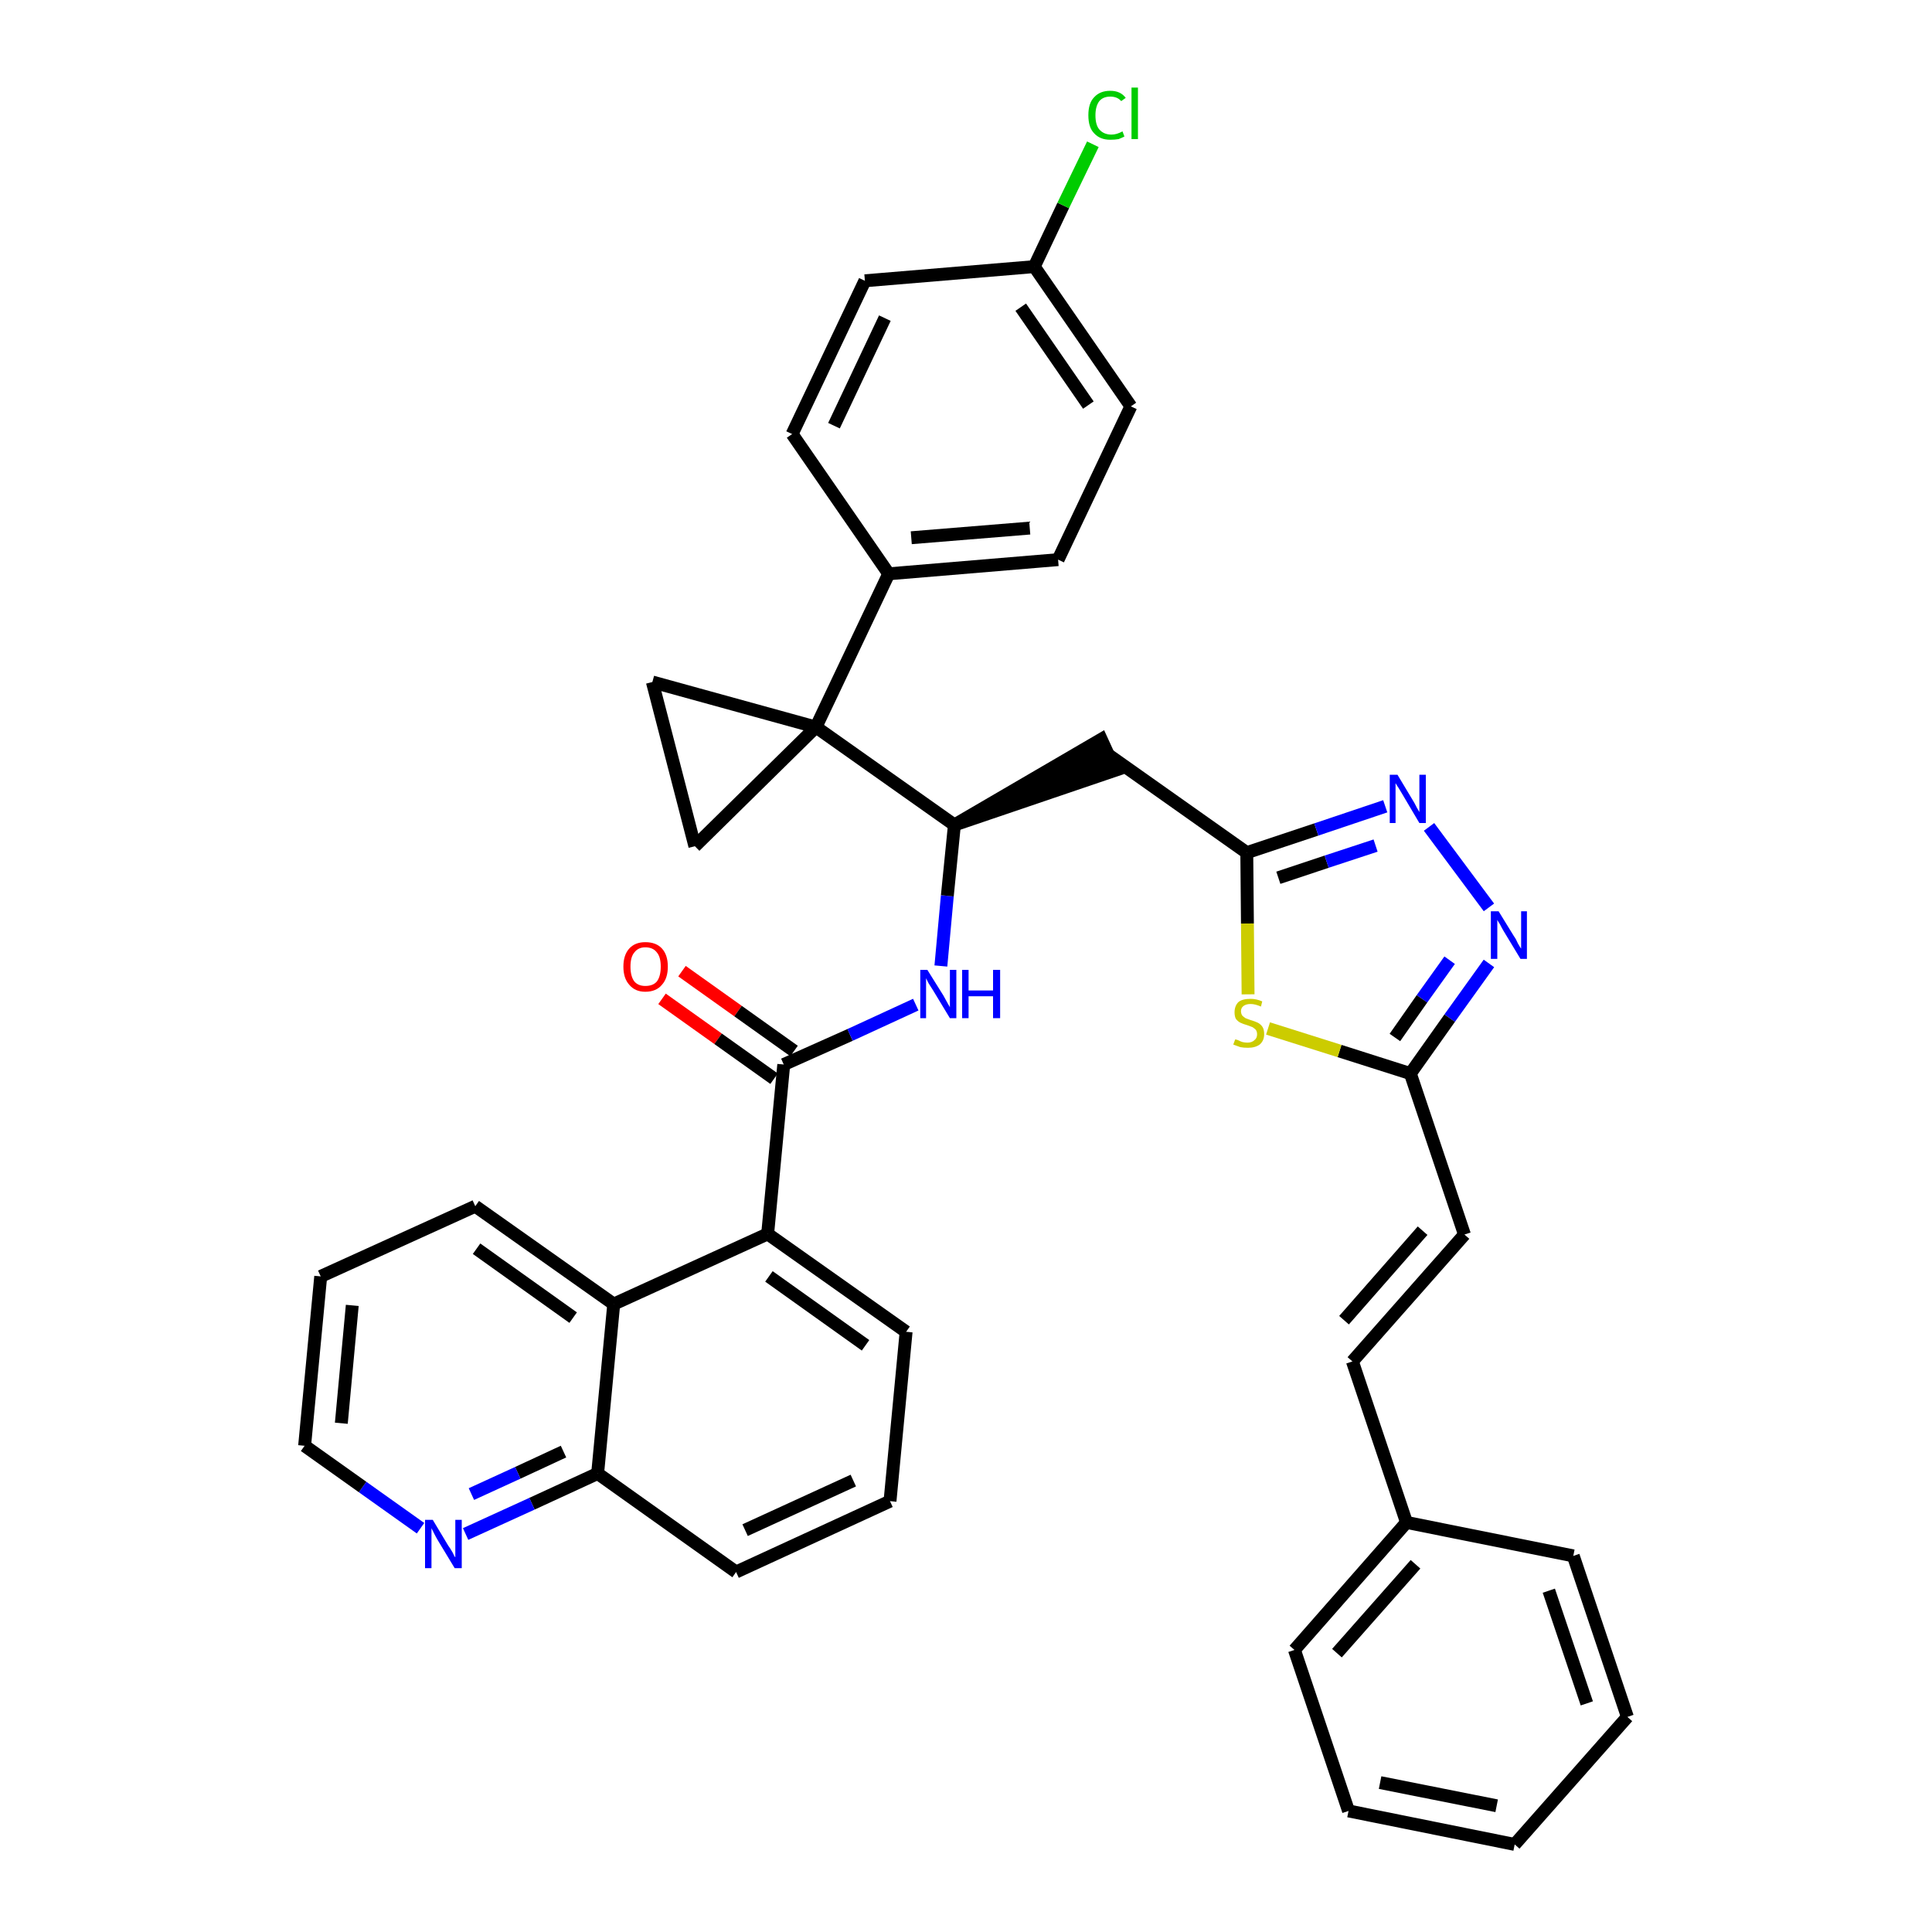 <?xml version='1.0' encoding='iso-8859-1'?>
<svg version='1.1' baseProfile='full'
              xmlns='http://www.w3.org/2000/svg'
                      xmlns:rdkit='http://www.rdkit.org/xml'
                      xmlns:xlink='http://www.w3.org/1999/xlink'
                  xml:space='preserve'
width='300px' height='300px' viewBox='0 0 300 300'>
<!-- END OF HEADER -->
<path class='bond-0 atom-0 atom-1' d='M 102.8,155.1 L 111.5,161.3' style='fill:none;fill-rule:evenodd;stroke:#FF0000;stroke-width:2.0px;stroke-linecap:butt;stroke-linejoin:miter;stroke-opacity:1' />
<path class='bond-0 atom-0 atom-1' d='M 111.5,161.3 L 120.2,167.5' style='fill:none;fill-rule:evenodd;stroke:#000000;stroke-width:2.0px;stroke-linecap:butt;stroke-linejoin:miter;stroke-opacity:1' />
<path class='bond-0 atom-0 atom-1' d='M 105.9,150.8 L 114.6,157.0' style='fill:none;fill-rule:evenodd;stroke:#FF0000;stroke-width:2.0px;stroke-linecap:butt;stroke-linejoin:miter;stroke-opacity:1' />
<path class='bond-0 atom-0 atom-1' d='M 114.6,157.0 L 123.3,163.2' style='fill:none;fill-rule:evenodd;stroke:#000000;stroke-width:2.0px;stroke-linecap:butt;stroke-linejoin:miter;stroke-opacity:1' />
<path class='bond-1 atom-1 atom-2' d='M 121.7,165.3 L 132.0,160.7' style='fill:none;fill-rule:evenodd;stroke:#000000;stroke-width:2.0px;stroke-linecap:butt;stroke-linejoin:miter;stroke-opacity:1' />
<path class='bond-1 atom-1 atom-2' d='M 132.0,160.7 L 142.2,156.0' style='fill:none;fill-rule:evenodd;stroke:#0000FF;stroke-width:2.0px;stroke-linecap:butt;stroke-linejoin:miter;stroke-opacity:1' />
<path class='bond-27 atom-1 atom-28' d='M 121.7,165.3 L 119.2,191.6' style='fill:none;fill-rule:evenodd;stroke:#000000;stroke-width:2.0px;stroke-linecap:butt;stroke-linejoin:miter;stroke-opacity:1' />
<path class='bond-2 atom-2 atom-3' d='M 146.1,150.0 L 147.1,139.1' style='fill:none;fill-rule:evenodd;stroke:#0000FF;stroke-width:2.0px;stroke-linecap:butt;stroke-linejoin:miter;stroke-opacity:1' />
<path class='bond-2 atom-2 atom-3' d='M 147.1,139.1 L 148.2,128.1' style='fill:none;fill-rule:evenodd;stroke:#000000;stroke-width:2.0px;stroke-linecap:butt;stroke-linejoin:miter;stroke-opacity:1' />
<path class='bond-3 atom-3 atom-4' d='M 148.2,128.1 L 173.2,119.6 L 171.0,114.8 Z' style='fill:#000000;fill-rule:evenodd;fill-opacity:1;stroke:#000000;stroke-width:2.0px;stroke-linecap:butt;stroke-linejoin:miter;stroke-opacity:1;' />
<path class='bond-17 atom-3 atom-18' d='M 148.2,128.1 L 126.7,112.9' style='fill:none;fill-rule:evenodd;stroke:#000000;stroke-width:2.0px;stroke-linecap:butt;stroke-linejoin:miter;stroke-opacity:1' />
<path class='bond-4 atom-4 atom-5' d='M 172.1,117.2 L 193.6,132.4' style='fill:none;fill-rule:evenodd;stroke:#000000;stroke-width:2.0px;stroke-linecap:butt;stroke-linejoin:miter;stroke-opacity:1' />
<path class='bond-5 atom-5 atom-6' d='M 193.6,132.4 L 204.4,128.8' style='fill:none;fill-rule:evenodd;stroke:#000000;stroke-width:2.0px;stroke-linecap:butt;stroke-linejoin:miter;stroke-opacity:1' />
<path class='bond-5 atom-5 atom-6' d='M 204.4,128.8 L 215.1,125.2' style='fill:none;fill-rule:evenodd;stroke:#0000FF;stroke-width:2.0px;stroke-linecap:butt;stroke-linejoin:miter;stroke-opacity:1' />
<path class='bond-5 atom-5 atom-6' d='M 198.5,136.3 L 206.0,133.8' style='fill:none;fill-rule:evenodd;stroke:#000000;stroke-width:2.0px;stroke-linecap:butt;stroke-linejoin:miter;stroke-opacity:1' />
<path class='bond-5 atom-5 atom-6' d='M 206.0,133.8 L 213.6,131.3' style='fill:none;fill-rule:evenodd;stroke:#0000FF;stroke-width:2.0px;stroke-linecap:butt;stroke-linejoin:miter;stroke-opacity:1' />
<path class='bond-37 atom-17 atom-5' d='M 193.8,154.4 L 193.7,143.4' style='fill:none;fill-rule:evenodd;stroke:#CCCC00;stroke-width:2.0px;stroke-linecap:butt;stroke-linejoin:miter;stroke-opacity:1' />
<path class='bond-37 atom-17 atom-5' d='M 193.7,143.4 L 193.6,132.4' style='fill:none;fill-rule:evenodd;stroke:#000000;stroke-width:2.0px;stroke-linecap:butt;stroke-linejoin:miter;stroke-opacity:1' />
<path class='bond-6 atom-6 atom-7' d='M 221.9,128.4 L 231.2,140.9' style='fill:none;fill-rule:evenodd;stroke:#0000FF;stroke-width:2.0px;stroke-linecap:butt;stroke-linejoin:miter;stroke-opacity:1' />
<path class='bond-7 atom-7 atom-8' d='M 231.2,149.6 L 225.1,158.1' style='fill:none;fill-rule:evenodd;stroke:#0000FF;stroke-width:2.0px;stroke-linecap:butt;stroke-linejoin:miter;stroke-opacity:1' />
<path class='bond-7 atom-7 atom-8' d='M 225.1,158.1 L 219.0,166.7' style='fill:none;fill-rule:evenodd;stroke:#000000;stroke-width:2.0px;stroke-linecap:butt;stroke-linejoin:miter;stroke-opacity:1' />
<path class='bond-7 atom-7 atom-8' d='M 225.1,149.1 L 220.8,155.1' style='fill:none;fill-rule:evenodd;stroke:#0000FF;stroke-width:2.0px;stroke-linecap:butt;stroke-linejoin:miter;stroke-opacity:1' />
<path class='bond-7 atom-7 atom-8' d='M 220.8,155.1 L 216.6,161.1' style='fill:none;fill-rule:evenodd;stroke:#000000;stroke-width:2.0px;stroke-linecap:butt;stroke-linejoin:miter;stroke-opacity:1' />
<path class='bond-8 atom-8 atom-9' d='M 219.0,166.7 L 227.4,191.7' style='fill:none;fill-rule:evenodd;stroke:#000000;stroke-width:2.0px;stroke-linecap:butt;stroke-linejoin:miter;stroke-opacity:1' />
<path class='bond-16 atom-8 atom-17' d='M 219.0,166.7 L 208.0,163.2' style='fill:none;fill-rule:evenodd;stroke:#000000;stroke-width:2.0px;stroke-linecap:butt;stroke-linejoin:miter;stroke-opacity:1' />
<path class='bond-16 atom-8 atom-17' d='M 208.0,163.2 L 196.9,159.7' style='fill:none;fill-rule:evenodd;stroke:#CCCC00;stroke-width:2.0px;stroke-linecap:butt;stroke-linejoin:miter;stroke-opacity:1' />
<path class='bond-9 atom-9 atom-10' d='M 227.4,191.7 L 210.0,211.4' style='fill:none;fill-rule:evenodd;stroke:#000000;stroke-width:2.0px;stroke-linecap:butt;stroke-linejoin:miter;stroke-opacity:1' />
<path class='bond-9 atom-9 atom-10' d='M 220.9,191.1 L 208.7,205.0' style='fill:none;fill-rule:evenodd;stroke:#000000;stroke-width:2.0px;stroke-linecap:butt;stroke-linejoin:miter;stroke-opacity:1' />
<path class='bond-10 atom-10 atom-11' d='M 210.0,211.4 L 218.4,236.4' style='fill:none;fill-rule:evenodd;stroke:#000000;stroke-width:2.0px;stroke-linecap:butt;stroke-linejoin:miter;stroke-opacity:1' />
<path class='bond-11 atom-11 atom-12' d='M 218.4,236.4 L 201.0,256.2' style='fill:none;fill-rule:evenodd;stroke:#000000;stroke-width:2.0px;stroke-linecap:butt;stroke-linejoin:miter;stroke-opacity:1' />
<path class='bond-11 atom-11 atom-12' d='M 219.8,242.9 L 207.6,256.7' style='fill:none;fill-rule:evenodd;stroke:#000000;stroke-width:2.0px;stroke-linecap:butt;stroke-linejoin:miter;stroke-opacity:1' />
<path class='bond-40 atom-16 atom-11' d='M 244.3,241.6 L 218.4,236.4' style='fill:none;fill-rule:evenodd;stroke:#000000;stroke-width:2.0px;stroke-linecap:butt;stroke-linejoin:miter;stroke-opacity:1' />
<path class='bond-12 atom-12 atom-13' d='M 201.0,256.2 L 209.4,281.2' style='fill:none;fill-rule:evenodd;stroke:#000000;stroke-width:2.0px;stroke-linecap:butt;stroke-linejoin:miter;stroke-opacity:1' />
<path class='bond-13 atom-13 atom-14' d='M 209.4,281.2 L 235.2,286.4' style='fill:none;fill-rule:evenodd;stroke:#000000;stroke-width:2.0px;stroke-linecap:butt;stroke-linejoin:miter;stroke-opacity:1' />
<path class='bond-13 atom-13 atom-14' d='M 214.3,276.8 L 232.4,280.4' style='fill:none;fill-rule:evenodd;stroke:#000000;stroke-width:2.0px;stroke-linecap:butt;stroke-linejoin:miter;stroke-opacity:1' />
<path class='bond-14 atom-14 atom-15' d='M 235.2,286.4 L 252.7,266.6' style='fill:none;fill-rule:evenodd;stroke:#000000;stroke-width:2.0px;stroke-linecap:butt;stroke-linejoin:miter;stroke-opacity:1' />
<path class='bond-15 atom-15 atom-16' d='M 252.7,266.6 L 244.3,241.6' style='fill:none;fill-rule:evenodd;stroke:#000000;stroke-width:2.0px;stroke-linecap:butt;stroke-linejoin:miter;stroke-opacity:1' />
<path class='bond-15 atom-15 atom-16' d='M 246.4,264.5 L 240.5,247.0' style='fill:none;fill-rule:evenodd;stroke:#000000;stroke-width:2.0px;stroke-linecap:butt;stroke-linejoin:miter;stroke-opacity:1' />
<path class='bond-18 atom-18 atom-19' d='M 126.7,112.9 L 138.0,89.1' style='fill:none;fill-rule:evenodd;stroke:#000000;stroke-width:2.0px;stroke-linecap:butt;stroke-linejoin:miter;stroke-opacity:1' />
<path class='bond-25 atom-18 atom-26' d='M 126.7,112.9 L 101.3,105.9' style='fill:none;fill-rule:evenodd;stroke:#000000;stroke-width:2.0px;stroke-linecap:butt;stroke-linejoin:miter;stroke-opacity:1' />
<path class='bond-38 atom-27 atom-18' d='M 107.9,131.4 L 126.7,112.9' style='fill:none;fill-rule:evenodd;stroke:#000000;stroke-width:2.0px;stroke-linecap:butt;stroke-linejoin:miter;stroke-opacity:1' />
<path class='bond-19 atom-19 atom-20' d='M 138.0,89.1 L 164.3,86.9' style='fill:none;fill-rule:evenodd;stroke:#000000;stroke-width:2.0px;stroke-linecap:butt;stroke-linejoin:miter;stroke-opacity:1' />
<path class='bond-19 atom-19 atom-20' d='M 141.5,83.5 L 159.9,82.0' style='fill:none;fill-rule:evenodd;stroke:#000000;stroke-width:2.0px;stroke-linecap:butt;stroke-linejoin:miter;stroke-opacity:1' />
<path class='bond-41 atom-25 atom-19' d='M 123.0,67.4 L 138.0,89.1' style='fill:none;fill-rule:evenodd;stroke:#000000;stroke-width:2.0px;stroke-linecap:butt;stroke-linejoin:miter;stroke-opacity:1' />
<path class='bond-20 atom-20 atom-21' d='M 164.3,86.9 L 175.6,63.1' style='fill:none;fill-rule:evenodd;stroke:#000000;stroke-width:2.0px;stroke-linecap:butt;stroke-linejoin:miter;stroke-opacity:1' />
<path class='bond-21 atom-21 atom-22' d='M 175.6,63.1 L 160.6,41.4' style='fill:none;fill-rule:evenodd;stroke:#000000;stroke-width:2.0px;stroke-linecap:butt;stroke-linejoin:miter;stroke-opacity:1' />
<path class='bond-21 atom-21 atom-22' d='M 169.0,62.9 L 158.5,47.7' style='fill:none;fill-rule:evenodd;stroke:#000000;stroke-width:2.0px;stroke-linecap:butt;stroke-linejoin:miter;stroke-opacity:1' />
<path class='bond-22 atom-22 atom-23' d='M 160.6,41.4 L 165.1,31.9' style='fill:none;fill-rule:evenodd;stroke:#000000;stroke-width:2.0px;stroke-linecap:butt;stroke-linejoin:miter;stroke-opacity:1' />
<path class='bond-22 atom-22 atom-23' d='M 165.1,31.9 L 169.7,22.4' style='fill:none;fill-rule:evenodd;stroke:#00CC00;stroke-width:2.0px;stroke-linecap:butt;stroke-linejoin:miter;stroke-opacity:1' />
<path class='bond-23 atom-22 atom-24' d='M 160.6,41.4 L 134.3,43.6' style='fill:none;fill-rule:evenodd;stroke:#000000;stroke-width:2.0px;stroke-linecap:butt;stroke-linejoin:miter;stroke-opacity:1' />
<path class='bond-24 atom-24 atom-25' d='M 134.3,43.6 L 123.0,67.4' style='fill:none;fill-rule:evenodd;stroke:#000000;stroke-width:2.0px;stroke-linecap:butt;stroke-linejoin:miter;stroke-opacity:1' />
<path class='bond-24 atom-24 atom-25' d='M 137.4,49.4 L 129.5,66.1' style='fill:none;fill-rule:evenodd;stroke:#000000;stroke-width:2.0px;stroke-linecap:butt;stroke-linejoin:miter;stroke-opacity:1' />
<path class='bond-26 atom-26 atom-27' d='M 101.3,105.9 L 107.9,131.4' style='fill:none;fill-rule:evenodd;stroke:#000000;stroke-width:2.0px;stroke-linecap:butt;stroke-linejoin:miter;stroke-opacity:1' />
<path class='bond-28 atom-28 atom-29' d='M 119.2,191.6 L 140.7,206.8' style='fill:none;fill-rule:evenodd;stroke:#000000;stroke-width:2.0px;stroke-linecap:butt;stroke-linejoin:miter;stroke-opacity:1' />
<path class='bond-28 atom-28 atom-29' d='M 119.4,198.2 L 134.4,208.9' style='fill:none;fill-rule:evenodd;stroke:#000000;stroke-width:2.0px;stroke-linecap:butt;stroke-linejoin:miter;stroke-opacity:1' />
<path class='bond-39 atom-37 atom-28' d='M 95.3,202.5 L 119.2,191.6' style='fill:none;fill-rule:evenodd;stroke:#000000;stroke-width:2.0px;stroke-linecap:butt;stroke-linejoin:miter;stroke-opacity:1' />
<path class='bond-29 atom-29 atom-30' d='M 140.7,206.8 L 138.2,233.1' style='fill:none;fill-rule:evenodd;stroke:#000000;stroke-width:2.0px;stroke-linecap:butt;stroke-linejoin:miter;stroke-opacity:1' />
<path class='bond-30 atom-30 atom-31' d='M 138.2,233.1 L 114.3,244.1' style='fill:none;fill-rule:evenodd;stroke:#000000;stroke-width:2.0px;stroke-linecap:butt;stroke-linejoin:miter;stroke-opacity:1' />
<path class='bond-30 atom-30 atom-31' d='M 132.5,229.9 L 115.7,237.6' style='fill:none;fill-rule:evenodd;stroke:#000000;stroke-width:2.0px;stroke-linecap:butt;stroke-linejoin:miter;stroke-opacity:1' />
<path class='bond-31 atom-31 atom-32' d='M 114.3,244.1 L 92.8,228.8' style='fill:none;fill-rule:evenodd;stroke:#000000;stroke-width:2.0px;stroke-linecap:butt;stroke-linejoin:miter;stroke-opacity:1' />
<path class='bond-32 atom-32 atom-33' d='M 92.8,228.8 L 82.6,233.5' style='fill:none;fill-rule:evenodd;stroke:#000000;stroke-width:2.0px;stroke-linecap:butt;stroke-linejoin:miter;stroke-opacity:1' />
<path class='bond-32 atom-32 atom-33' d='M 82.6,233.5 L 72.3,238.2' style='fill:none;fill-rule:evenodd;stroke:#0000FF;stroke-width:2.0px;stroke-linecap:butt;stroke-linejoin:miter;stroke-opacity:1' />
<path class='bond-32 atom-32 atom-33' d='M 87.5,225.4 L 80.4,228.7' style='fill:none;fill-rule:evenodd;stroke:#000000;stroke-width:2.0px;stroke-linecap:butt;stroke-linejoin:miter;stroke-opacity:1' />
<path class='bond-32 atom-32 atom-33' d='M 80.4,228.7 L 73.2,232.0' style='fill:none;fill-rule:evenodd;stroke:#0000FF;stroke-width:2.0px;stroke-linecap:butt;stroke-linejoin:miter;stroke-opacity:1' />
<path class='bond-42 atom-37 atom-32' d='M 95.3,202.5 L 92.8,228.8' style='fill:none;fill-rule:evenodd;stroke:#000000;stroke-width:2.0px;stroke-linecap:butt;stroke-linejoin:miter;stroke-opacity:1' />
<path class='bond-33 atom-33 atom-34' d='M 65.3,237.3 L 56.3,230.9' style='fill:none;fill-rule:evenodd;stroke:#0000FF;stroke-width:2.0px;stroke-linecap:butt;stroke-linejoin:miter;stroke-opacity:1' />
<path class='bond-33 atom-33 atom-34' d='M 56.3,230.9 L 47.3,224.5' style='fill:none;fill-rule:evenodd;stroke:#000000;stroke-width:2.0px;stroke-linecap:butt;stroke-linejoin:miter;stroke-opacity:1' />
<path class='bond-34 atom-34 atom-35' d='M 47.3,224.5 L 49.8,198.2' style='fill:none;fill-rule:evenodd;stroke:#000000;stroke-width:2.0px;stroke-linecap:butt;stroke-linejoin:miter;stroke-opacity:1' />
<path class='bond-34 atom-34 atom-35' d='M 53.0,221.0 L 54.7,202.7' style='fill:none;fill-rule:evenodd;stroke:#000000;stroke-width:2.0px;stroke-linecap:butt;stroke-linejoin:miter;stroke-opacity:1' />
<path class='bond-35 atom-35 atom-36' d='M 49.8,198.2 L 73.8,187.3' style='fill:none;fill-rule:evenodd;stroke:#000000;stroke-width:2.0px;stroke-linecap:butt;stroke-linejoin:miter;stroke-opacity:1' />
<path class='bond-36 atom-36 atom-37' d='M 73.8,187.3 L 95.3,202.5' style='fill:none;fill-rule:evenodd;stroke:#000000;stroke-width:2.0px;stroke-linecap:butt;stroke-linejoin:miter;stroke-opacity:1' />
<path class='bond-36 atom-36 atom-37' d='M 74.0,193.9 L 89.0,204.6' style='fill:none;fill-rule:evenodd;stroke:#000000;stroke-width:2.0px;stroke-linecap:butt;stroke-linejoin:miter;stroke-opacity:1' />
<path  class='atom-0' d='M 96.8 150.1
Q 96.8 148.3, 97.7 147.3
Q 98.6 146.3, 100.2 146.3
Q 101.9 146.3, 102.8 147.3
Q 103.7 148.3, 103.7 150.1
Q 103.7 151.9, 102.8 152.9
Q 101.9 154.0, 100.2 154.0
Q 98.6 154.0, 97.7 152.9
Q 96.8 151.9, 96.8 150.1
M 100.2 153.1
Q 101.4 153.1, 102.0 152.4
Q 102.6 151.6, 102.6 150.1
Q 102.6 148.6, 102.0 147.9
Q 101.4 147.1, 100.2 147.1
Q 99.1 147.1, 98.5 147.9
Q 97.9 148.6, 97.9 150.1
Q 97.9 151.6, 98.5 152.4
Q 99.1 153.1, 100.2 153.1
' fill='#FF0000'/>
<path  class='atom-2' d='M 144.0 150.6
L 146.5 154.6
Q 146.7 155.0, 147.1 155.7
Q 147.5 156.4, 147.5 156.4
L 147.5 150.6
L 148.5 150.6
L 148.5 158.1
L 147.5 158.1
L 144.9 153.8
Q 144.6 153.3, 144.2 152.7
Q 143.9 152.1, 143.8 151.9
L 143.8 158.1
L 142.9 158.1
L 142.9 150.6
L 144.0 150.6
' fill='#0000FF'/>
<path  class='atom-2' d='M 149.4 150.6
L 150.4 150.6
L 150.4 153.8
L 154.2 153.8
L 154.2 150.6
L 155.3 150.6
L 155.3 158.1
L 154.2 158.1
L 154.2 154.7
L 150.4 154.7
L 150.4 158.1
L 149.4 158.1
L 149.4 150.6
' fill='#0000FF'/>
<path  class='atom-6' d='M 217.0 120.3
L 219.4 124.3
Q 219.6 124.6, 220.0 125.4
Q 220.4 126.1, 220.4 126.1
L 220.4 120.3
L 221.4 120.3
L 221.4 127.8
L 220.4 127.8
L 217.8 123.4
Q 217.5 122.9, 217.2 122.4
Q 216.8 121.8, 216.7 121.6
L 216.7 127.8
L 215.8 127.8
L 215.8 120.3
L 217.0 120.3
' fill='#0000FF'/>
<path  class='atom-7' d='M 232.7 141.5
L 235.1 145.4
Q 235.4 145.8, 235.7 146.5
Q 236.1 147.2, 236.2 147.3
L 236.2 141.5
L 237.1 141.5
L 237.1 148.9
L 236.1 148.9
L 233.5 144.6
Q 233.2 144.1, 232.9 143.5
Q 232.5 142.9, 232.5 142.8
L 232.5 148.9
L 231.5 148.9
L 231.5 141.5
L 232.7 141.5
' fill='#0000FF'/>
<path  class='atom-17' d='M 191.8 161.4
Q 191.9 161.4, 192.2 161.5
Q 192.6 161.7, 192.9 161.8
Q 193.3 161.9, 193.7 161.9
Q 194.4 161.9, 194.8 161.5
Q 195.2 161.2, 195.2 160.6
Q 195.2 160.2, 195.0 159.9
Q 194.8 159.7, 194.5 159.5
Q 194.2 159.4, 193.7 159.2
Q 193.0 159.0, 192.6 158.8
Q 192.2 158.6, 191.9 158.2
Q 191.7 157.8, 191.7 157.2
Q 191.7 156.2, 192.3 155.6
Q 192.9 155.1, 194.2 155.1
Q 195.1 155.1, 196.0 155.5
L 195.8 156.3
Q 194.9 155.9, 194.2 155.9
Q 193.5 155.9, 193.1 156.2
Q 192.7 156.5, 192.7 157.0
Q 192.7 157.4, 192.9 157.7
Q 193.1 157.9, 193.4 158.1
Q 193.7 158.2, 194.2 158.4
Q 194.9 158.6, 195.3 158.8
Q 195.7 159.0, 196.0 159.4
Q 196.3 159.8, 196.3 160.6
Q 196.3 161.6, 195.6 162.2
Q 194.9 162.7, 193.8 162.7
Q 193.1 162.7, 192.6 162.6
Q 192.1 162.4, 191.5 162.2
L 191.8 161.4
' fill='#CCCC00'/>
<path  class='atom-23' d='M 169.0 17.9
Q 169.0 16.0, 169.9 15.1
Q 170.8 14.1, 172.4 14.1
Q 174.0 14.1, 174.8 15.2
L 174.1 15.7
Q 173.5 15.0, 172.4 15.0
Q 171.3 15.0, 170.7 15.7
Q 170.1 16.5, 170.1 17.9
Q 170.1 19.4, 170.7 20.1
Q 171.4 20.9, 172.6 20.9
Q 173.4 20.9, 174.3 20.4
L 174.6 21.2
Q 174.2 21.4, 173.7 21.6
Q 173.1 21.7, 172.4 21.7
Q 170.8 21.7, 169.9 20.7
Q 169.0 19.8, 169.0 17.9
' fill='#00CC00'/>
<path  class='atom-23' d='M 175.7 13.6
L 176.7 13.6
L 176.7 21.6
L 175.7 21.6
L 175.7 13.6
' fill='#00CC00'/>
<path  class='atom-33' d='M 67.2 236.0
L 69.6 240.0
Q 69.9 240.4, 70.3 241.1
Q 70.6 241.8, 70.7 241.8
L 70.7 236.0
L 71.7 236.0
L 71.7 243.5
L 70.6 243.5
L 68.0 239.2
Q 67.7 238.7, 67.4 238.1
Q 67.1 237.5, 67.0 237.3
L 67.0 243.5
L 66.0 243.5
L 66.0 236.0
L 67.2 236.0
' fill='#0000FF'/>
</svg>
